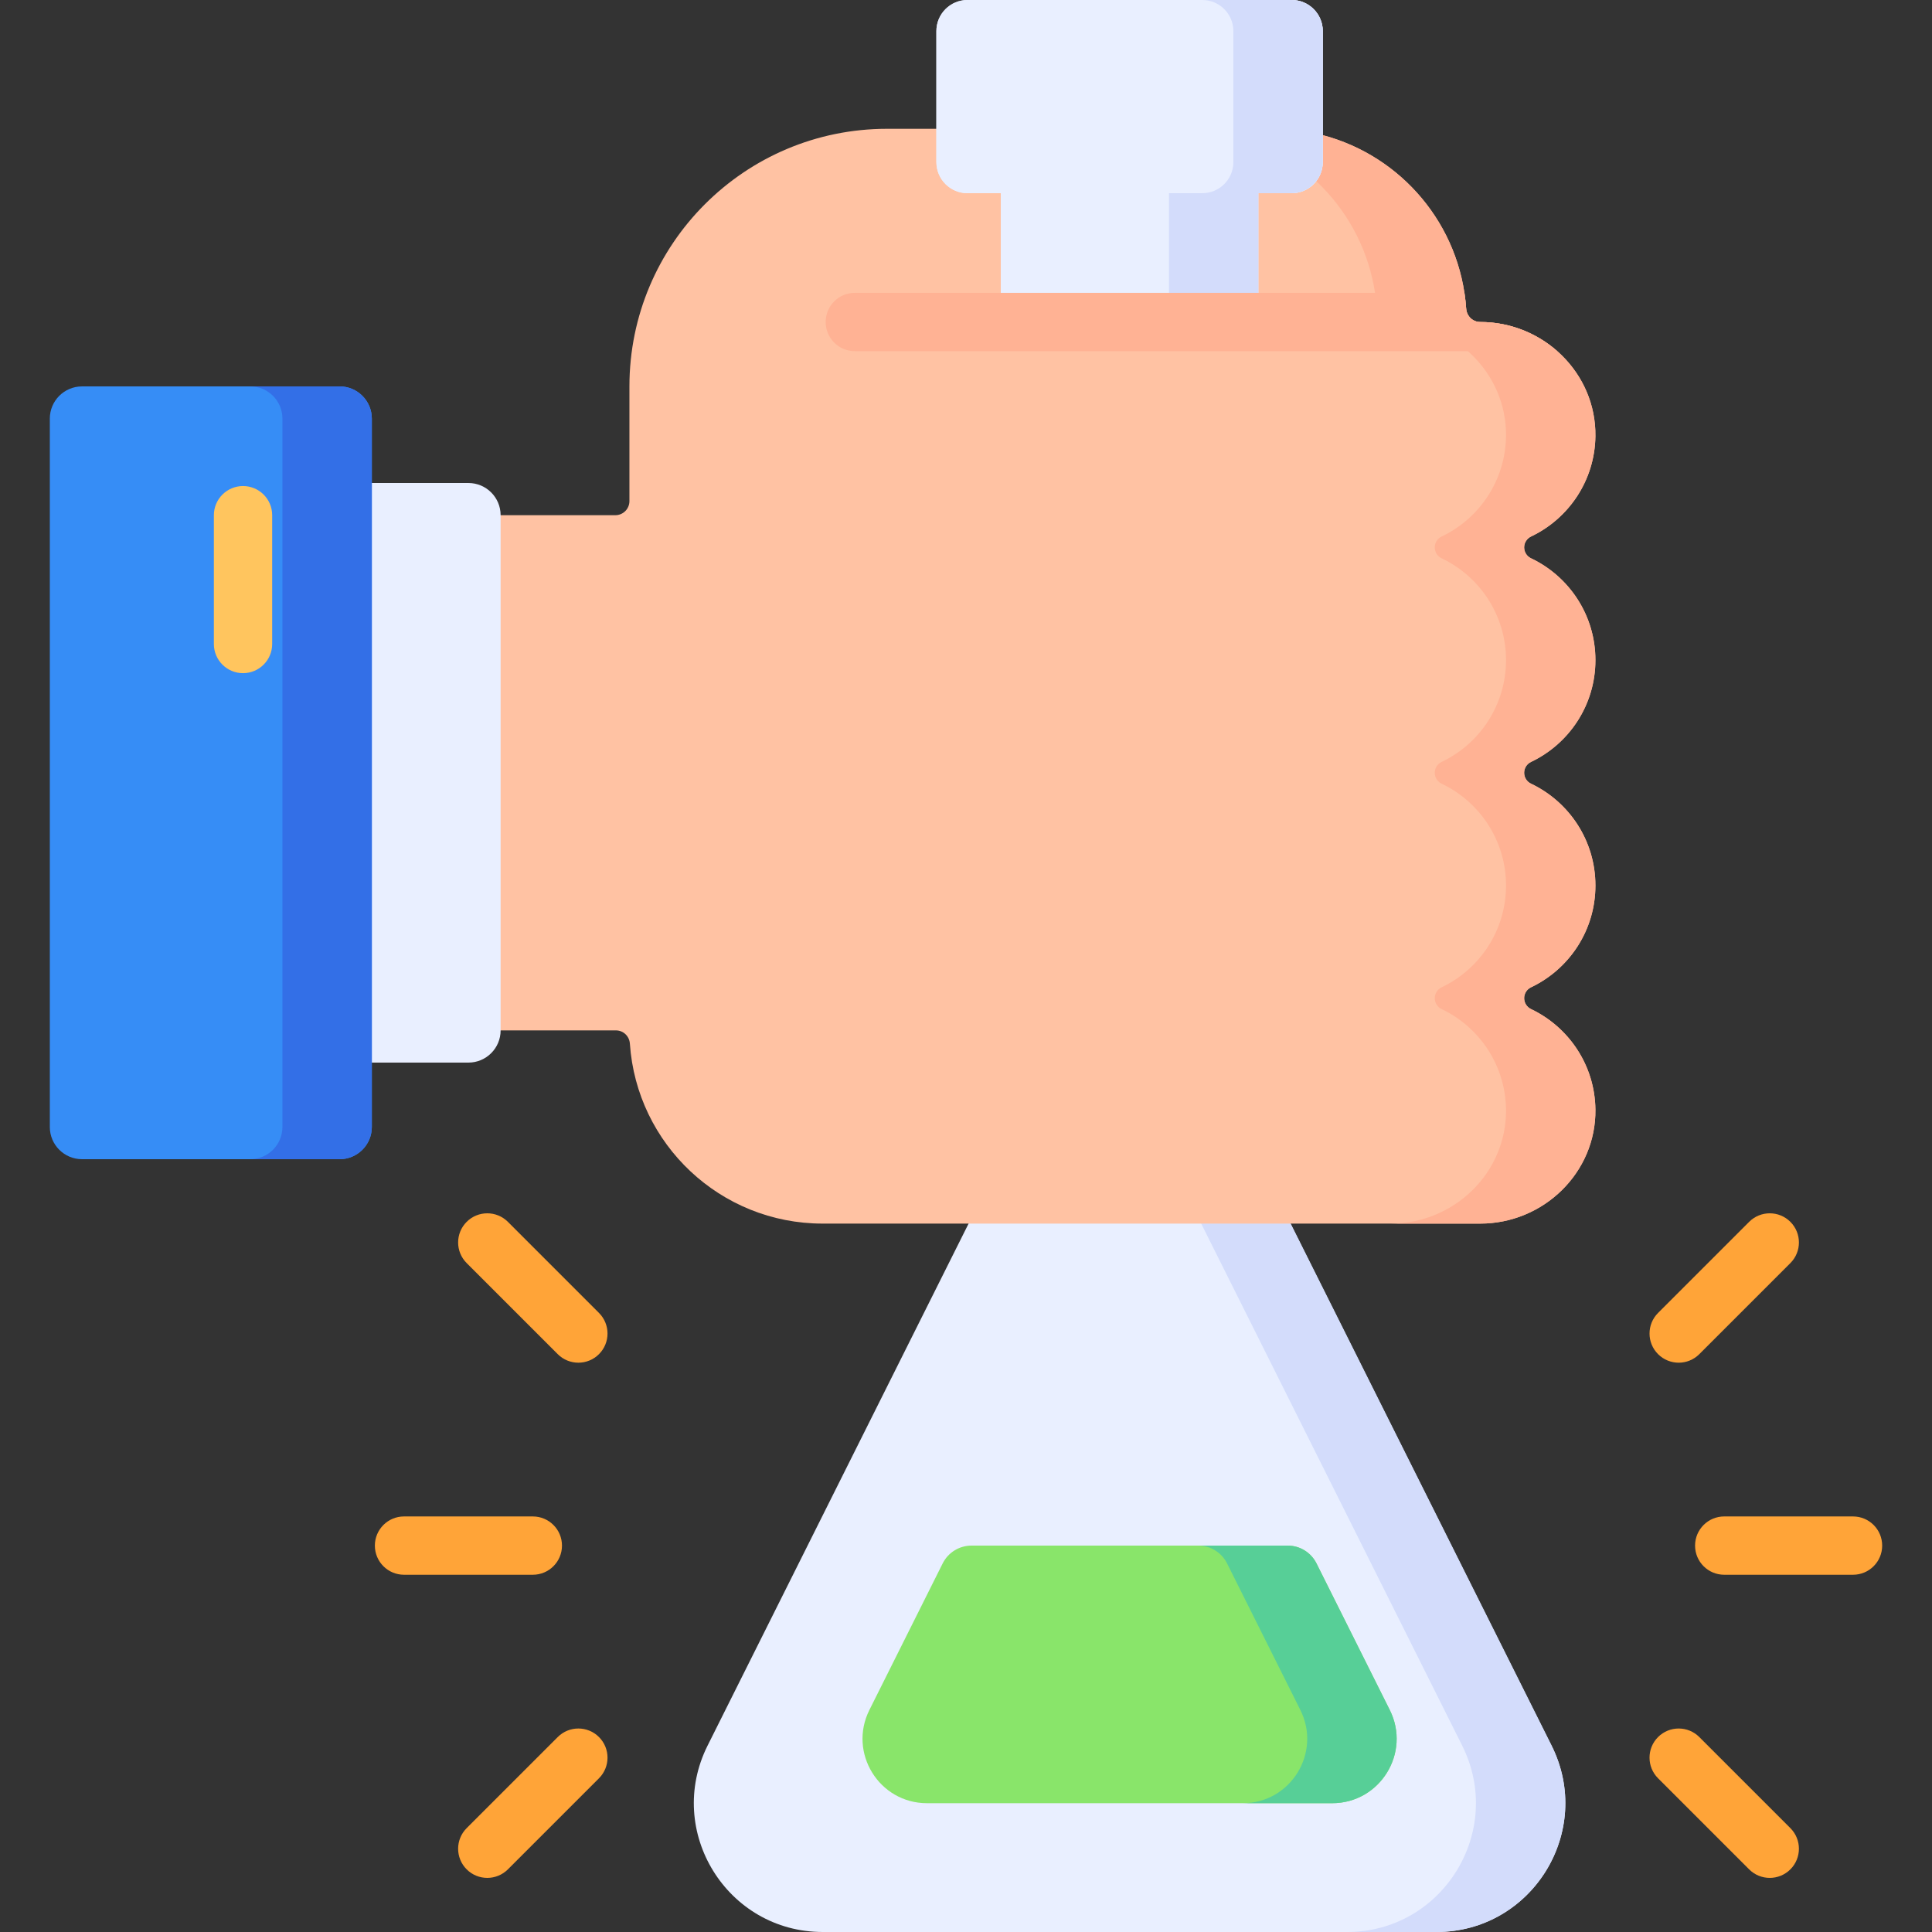 <svg id="Layer_1" enable-background="new 0 0 497 497" height="512" viewBox="0 0 497 497" width="512" xmlns="http://www.w3.org/2000/svg"><rect x="0" y="0" width="497" height="497" fill="#333333" stroke="none"/><g><g><path d="m323.715 290.378h-66.267c0 5.144-1.198 10.217-3.498 14.818l-71.926 143.853c-11.016 22.03 5.004 47.951 29.635 47.951h157.845c24.631 0 40.651-25.921 29.635-47.951l-71.927-143.853c-2.3-4.601-3.497-9.674-3.497-14.818z" fill="#e9efff"/><path d="m242.503 402.179-18.856 37.712c-5.508 11.015 2.502 23.975 14.818 23.975h104.234c12.315 0 20.325-12.96 14.818-23.975l-18.856-37.712c-1.403-2.806-4.271-4.579-7.409-4.579h-81.339c-3.139 0-6.007 1.772-7.41 4.579z" fill="#89e56a"/><path d="m399.139 449.049-71.927-143.853c-2.3-4.601-3.498-9.674-3.498-14.818h-23c0 5.144 1.198 10.217 3.498 14.818l71.927 143.853c11.015 22.03-5.005 47.951-29.635 47.951h23c24.631 0 40.65-25.921 29.635-47.951z" fill="#d3dcfb"/><path d="m357.516 439.891-18.856-37.712c-1.403-2.806-4.271-4.579-7.409-4.579h-23.005c3.138 0 6.006 1.773 7.409 4.579l18.856 37.712c5.508 11.015-2.502 23.976-14.818 23.976h23.005c12.316-.001 20.326-12.961 14.818-23.976z" fill="#57cf97"/></g><path d="m410.416 169.808c0-11.566-6.777-21.544-16.573-26.195-1.078-.512-1.76-1.602-1.76-2.796 0-1.204.698-2.292 1.785-2.809 9.678-4.606 16.402-14.412 16.546-25.809.206-16.26-13.371-29.366-29.633-29.366-1.923 0-3.484-1.504-3.614-3.422-1.465-21.538-16.65-39.308-36.884-44.641l-99.402-1.637h-12.698c-36.598 0-66.267 29.669-66.267 66.267v29.508c0 2.003-1.623 3.626-3.626 3.626h-43.202l.005 132.532h43.359c1.909 0 3.451 1.498 3.58 3.403 1.749 25.862 23.28 46.297 49.585 46.297h169.165c16.262 0 29.838-13.105 29.633-29.366-.144-11.397-6.868-21.203-16.546-25.809-1.087-.517-1.785-1.605-1.785-2.809 0-1.194.682-2.284 1.76-2.796 9.797-4.652 16.573-14.629 16.573-26.195s-6.777-21.544-16.573-26.195c-1.078-.512-1.76-1.602-1.76-2.796 0-1.194.682-2.284 1.76-2.796 9.796-4.652 16.572-14.629 16.572-26.196z" fill="#ffc2a3"/><path d="m393.843 253.986c9.797-4.651 16.574-14.629 16.574-26.195s-6.777-21.544-16.574-26.195c-1.078-.512-1.76-1.603-1.76-2.796 0-1.194.682-2.284 1.76-2.796 9.797-4.651 16.574-14.629 16.574-26.195s-6.777-21.544-16.574-26.195c-1.078-.512-1.76-1.603-1.76-2.796 0-1.204.698-2.292 1.785-2.809 9.678-4.606 16.402-14.412 16.546-25.809.206-16.26-13.371-29.366-29.632-29.366-1.923 0-3.484-1.504-3.614-3.422-1.465-21.537-16.65-39.308-36.884-44.64h-23c20.234 5.332 35.419 23.103 36.884 44.64.13 1.918 1.692 3.422 3.615 3.422 16.261 0 29.838 13.105 29.632 29.366-.144 11.397-6.868 21.203-16.546 25.809-1.087.517-1.785 1.605-1.785 2.809 0 1.194.682 2.284 1.76 2.796 9.797 4.652 16.573 14.629 16.573 26.195s-6.777 21.544-16.573 26.195c-1.078.512-1.76 1.603-1.76 2.796 0 1.194.682 2.284 1.76 2.796 9.797 4.652 16.573 14.629 16.573 26.195s-6.777 21.544-16.573 26.195c-1.078.512-1.76 1.603-1.76 2.796 0 1.204.698 2.292 1.785 2.809 9.678 4.606 16.402 14.412 16.546 25.809.206 16.26-13.37 29.365-29.631 29.366h22.999c16.262 0 29.838-13.105 29.633-29.366-.144-11.397-6.868-21.203-16.546-25.809-1.087-.518-1.785-1.605-1.785-2.809-.002-1.193.68-2.283 1.758-2.796z" fill="#ffb294"/><path d="m89.652 124.252h30.848c4.575 0 8.283 3.708 8.283 8.283v132.531c0 4.575-3.708 8.283-8.283 8.283h-30.848z" fill="#e9efff"/><path d="m21.1 298.199h66.269c4.575 0 8.283-3.709 8.283-8.283v-182.232c0-4.575-3.708-8.283-8.283-8.283h-66.269c-4.575 0-8.283 3.709-8.283 8.283v182.232c-.001 4.574 3.708 8.283 8.283 8.283z" fill="#368df6"/><g><path d="m62.517 173.168c-4.142 0-7.5-3.357-7.5-7.5v-33.134c0-4.143 3.358-7.5 7.5-7.5s7.5 3.357 7.5 7.5v33.134c0 4.143-3.358 7.5-7.5 7.5z" fill="#ffc55e"/></g><g><g><g><path d="m476.683 405.1h-33.134c-4.143 0-7.5-3.357-7.5-7.5s3.357-7.5 7.5-7.5h33.134c4.143 0 7.5 3.357 7.5 7.5 0 4.142-3.357 7.5-7.5 7.5z" fill="#ffa438"/></g><g><path d="m431.836 350.548c-1.919 0-3.839-.733-5.304-2.196-2.929-2.93-2.929-7.678 0-10.607l23.429-23.429c2.93-2.928 7.678-2.928 10.607 0 2.929 2.93 2.929 7.678 0 10.608l-23.429 23.429c-1.465 1.462-3.384 2.195-5.303 2.195z" fill="#ffa438"/></g><g><path d="m455.264 483.081c-1.919 0-3.839-.732-5.304-2.196l-23.429-23.429c-2.929-2.93-2.929-7.678 0-10.607 2.93-2.928 7.678-2.928 10.607 0l23.429 23.429c2.929 2.93 2.929 7.678 0 10.607-1.464 1.464-3.384 2.196-5.303 2.196z" fill="#ffa438"/></g></g><g><g><path d="m137.067 405.1h-33.134c-4.142 0-7.5-3.357-7.5-7.5s3.358-7.5 7.5-7.5h33.134c4.142 0 7.5 3.357 7.5 7.5 0 4.142-3.358 7.5-7.5 7.5z" fill="#ffa438"/></g><g><path d="m125.352 483.081c-1.92 0-3.839-.732-5.303-2.196-2.929-2.93-2.929-7.678 0-10.607l23.429-23.429c2.929-2.929 7.678-2.927 10.606 0 2.929 2.93 2.929 7.678 0 10.607l-23.429 23.429c-1.464 1.464-3.384 2.196-5.303 2.196z" fill="#ffa438"/></g><g><path d="m148.781 350.548c-1.92 0-3.839-.733-5.303-2.196l-23.429-23.429c-2.929-2.93-2.929-7.678 0-10.608 2.929-2.928 7.678-2.928 10.606 0l23.429 23.429c2.929 2.93 2.929 7.678 0 10.607-1.464 1.464-3.384 2.197-5.303 2.197z" fill="#ffa438"/></g></g></g><path d="m87.369 99.4h-23c4.575 0 8.283 3.709 8.283 8.283v182.232c0 4.575-3.709 8.283-8.283 8.283h23c4.575 0 8.283-3.708 8.283-8.283v-182.231c0-4.575-3.709-8.284-8.283-8.284z" fill="#336fe7"/><g><path d="m257.448 43.7h66.267v39.133h-66.267z" fill="#e9efff"/><path d="m300.715 43.7h23v39.133h-23z" fill="#d3dcfb"/><path d="m332.281 49.7h-83.4c-4.418 0-8-3.582-8-8v-33.7c0-4.418 3.582-8 8-8h83.4c4.418 0 8 3.582 8 8v33.7c0 4.418-3.581 8-8 8z" fill="#e9efff"/><path d="m332.281 49.7h-83.4c-4.418 0-8-3.582-8-8v-33.7c0-4.418 3.582-8 8-8h83.4c4.418 0 8 3.582 8 8v33.7c0 4.418-3.581 8-8 8z" fill="#e9efff"/><path d="m332.281 0h-23c4.418 0 8 3.582 8 8v33.7c0 4.418-3.582 8-8 8h23c4.418 0 8-3.582 8-8v-33.7c0-4.418-3.581-8-8-8z" fill="#d3dcfb"/></g><path d="m380.781 82.833c-1.923 0-3.484-1.504-3.614-3.422-.094-1.375-.245-2.735-.448-4.078h-156.819c-4.142 0-7.5 3.357-7.5 7.5s3.358 7.5 7.5 7.5h180.703c-5.285-4.665-12.262-7.5-19.822-7.5z" fill="#ffb294"/></g></svg>